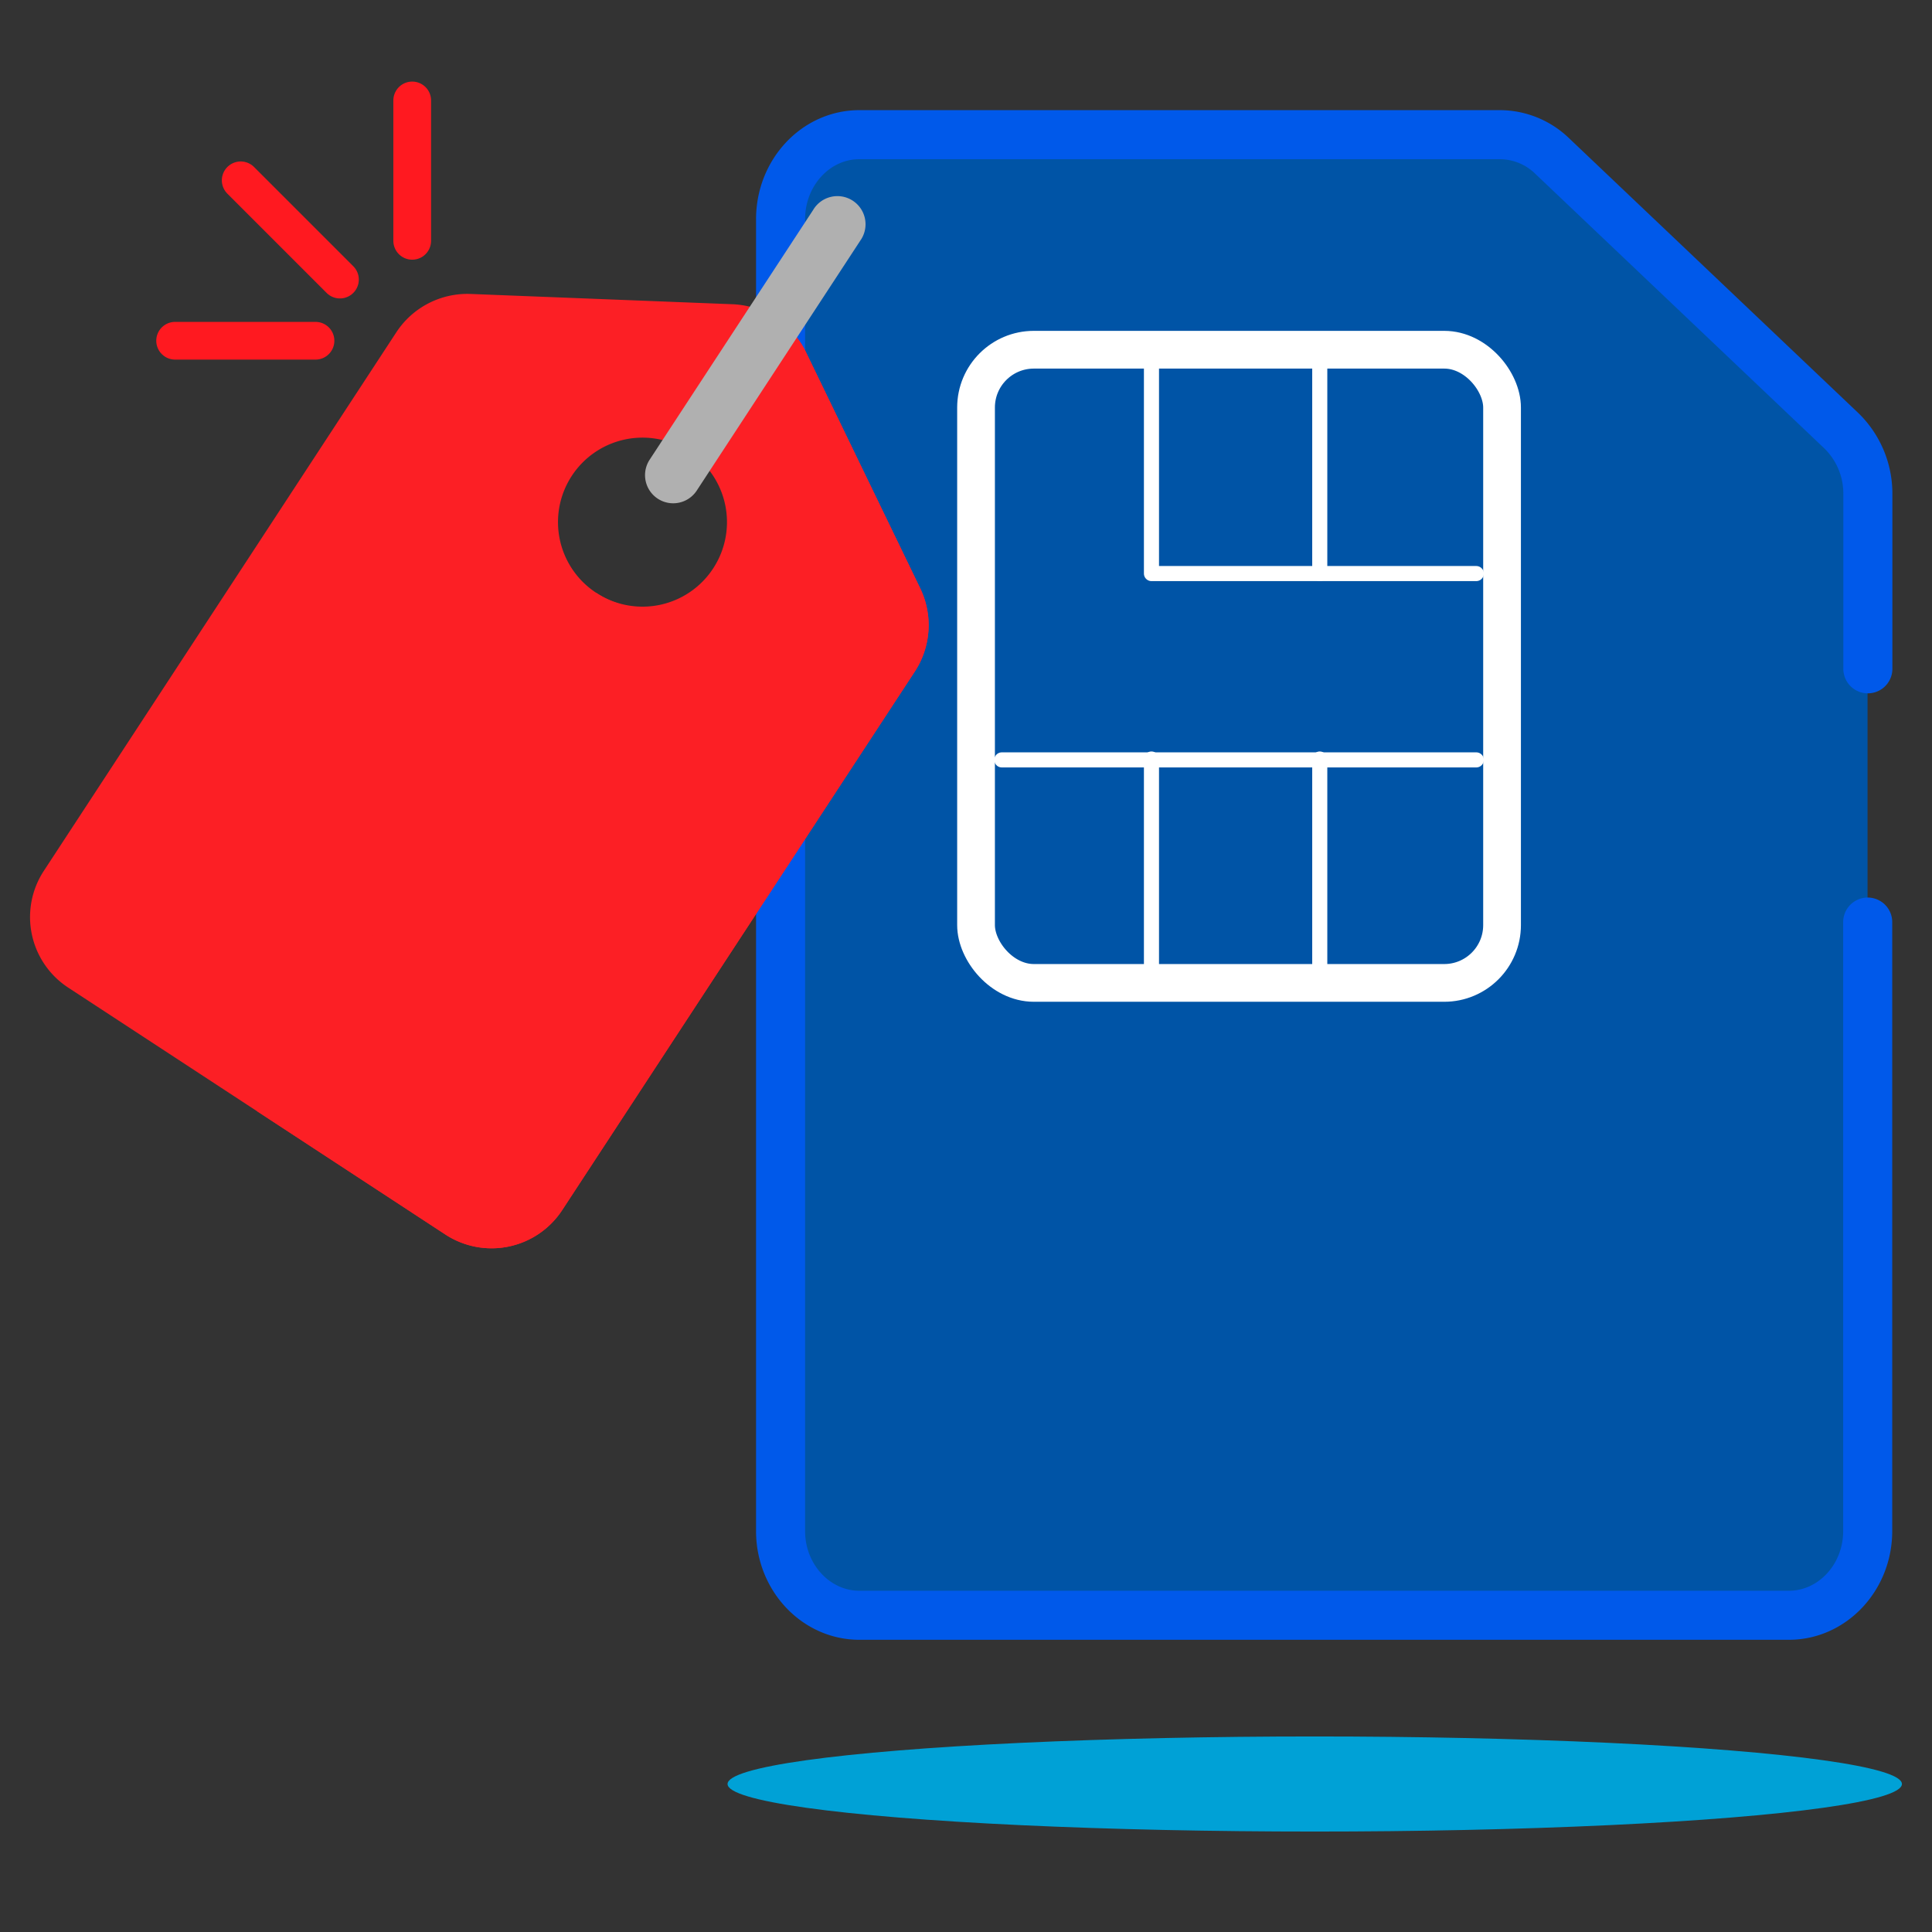 <svg id="Capa_1" data-name="Capa 1" xmlns="http://www.w3.org/2000/svg" viewBox="0 0 512 512"><rect x="0" y="0" width="512" height="512" fill="#333333" stroke="none"/><defs><style>.cls-1{fill:#0054a6;}.cls-2,.cls-3,.cls-4,.cls-6{fill:none;stroke-linecap:round;stroke-linejoin:round;}.cls-2,.cls-4{stroke:#fff;}.cls-2,.cls-6{stroke-width:10px;}.cls-3{stroke:#0059ea;stroke-width:13px;}.cls-4{stroke-width:4px;}.cls-5{fill:#00a1d6;}.cls-6{stroke:#ff1920;}.cls-7{fill:#fc1f25;}.cls-8{fill:#b0b0b0;}</style></defs><path class="cls-1" d="M473.39,428h-245a21.53,21.53,0,0,1-21.52-21.53V57.56a21.93,21.93,0,0,1,21.93-21.93H411.84L494.92,116V406.5A21.53,21.53,0,0,1,473.39,428Z"/><rect class="cls-2" x="258.66" y="92.68" width="139.4" height="167.8" rx="15.32" transform="translate(656.72 353.16) rotate(-180)"/><path class="cls-3" d="M495,177.24V131a23.21,23.21,0,0,0-7-16.83l-76.63-72.8a20,20,0,0,0-13.73-5.68H227.72c-11.47,0-20.86,10-20.86,22.41V405.76c0,12.29,9.39,22.3,20.86,22.3H474.1c11.46,0,20.86-10,20.86-22.3V244.36"/><polyline class="cls-4" points="305.15 96.98 305.15 152 391.23 152"/><line class="cls-4" x1="349.75" y1="96.98" x2="349.75" y2="152.01"/><line class="cls-4" x1="305.15" y1="201.15" x2="305.15" y2="256.18"/><line class="cls-4" x1="349.75" y1="201.15" x2="349.75" y2="256.18"/><line class="cls-4" x1="265.49" y1="201.38" x2="391.23" y2="201.38"/><ellipse id="Elipse_6" data-name="Elipse 6" class="cls-5" cx="348.42" cy="472.78" rx="155.61" ry="12.6"/><line class="cls-6" x1="109.24" y1="26.62" x2="109.24" y2="63.82"/><line class="cls-6" x1="63.79" y1="47.79" x2="90.09" y2="74.09"/><line class="cls-6" x1="46.41" y1="90.3" x2="83.61" y2="90.3"/><path class="cls-7" d="M243.84,155.89,213.52,93.22a22.68,22.68,0,0,0-19.23-12.59L124.73,77.9A22.51,22.51,0,0,0,105.07,88L11.64,230.75a22.34,22.34,0,0,0,6.47,31L118,327.14a22.36,22.36,0,0,0,31-6.47L242.41,178A22.44,22.44,0,0,0,243.84,155.89ZM158,157.1a22.39,22.39,0,1,1,31-6.47A22.36,22.36,0,0,1,158,157.1Z"/><path class="cls-7" d="M242.41,178,149,320.67a22.36,22.36,0,0,1-31,6.47l-49.94-32.7L158,157.1a22.39,22.39,0,1,0,24.52-37.46l23.13-35.33a22.42,22.42,0,0,1,7.9,8.91l30.32,62.67A22.44,22.44,0,0,1,242.41,178Z"/><path class="cls-8" d="M228,63.75,184.65,130a7.46,7.46,0,0,1-12.49-8.17l43.35-66.22A7.46,7.46,0,1,1,228,63.75Z"/></svg>